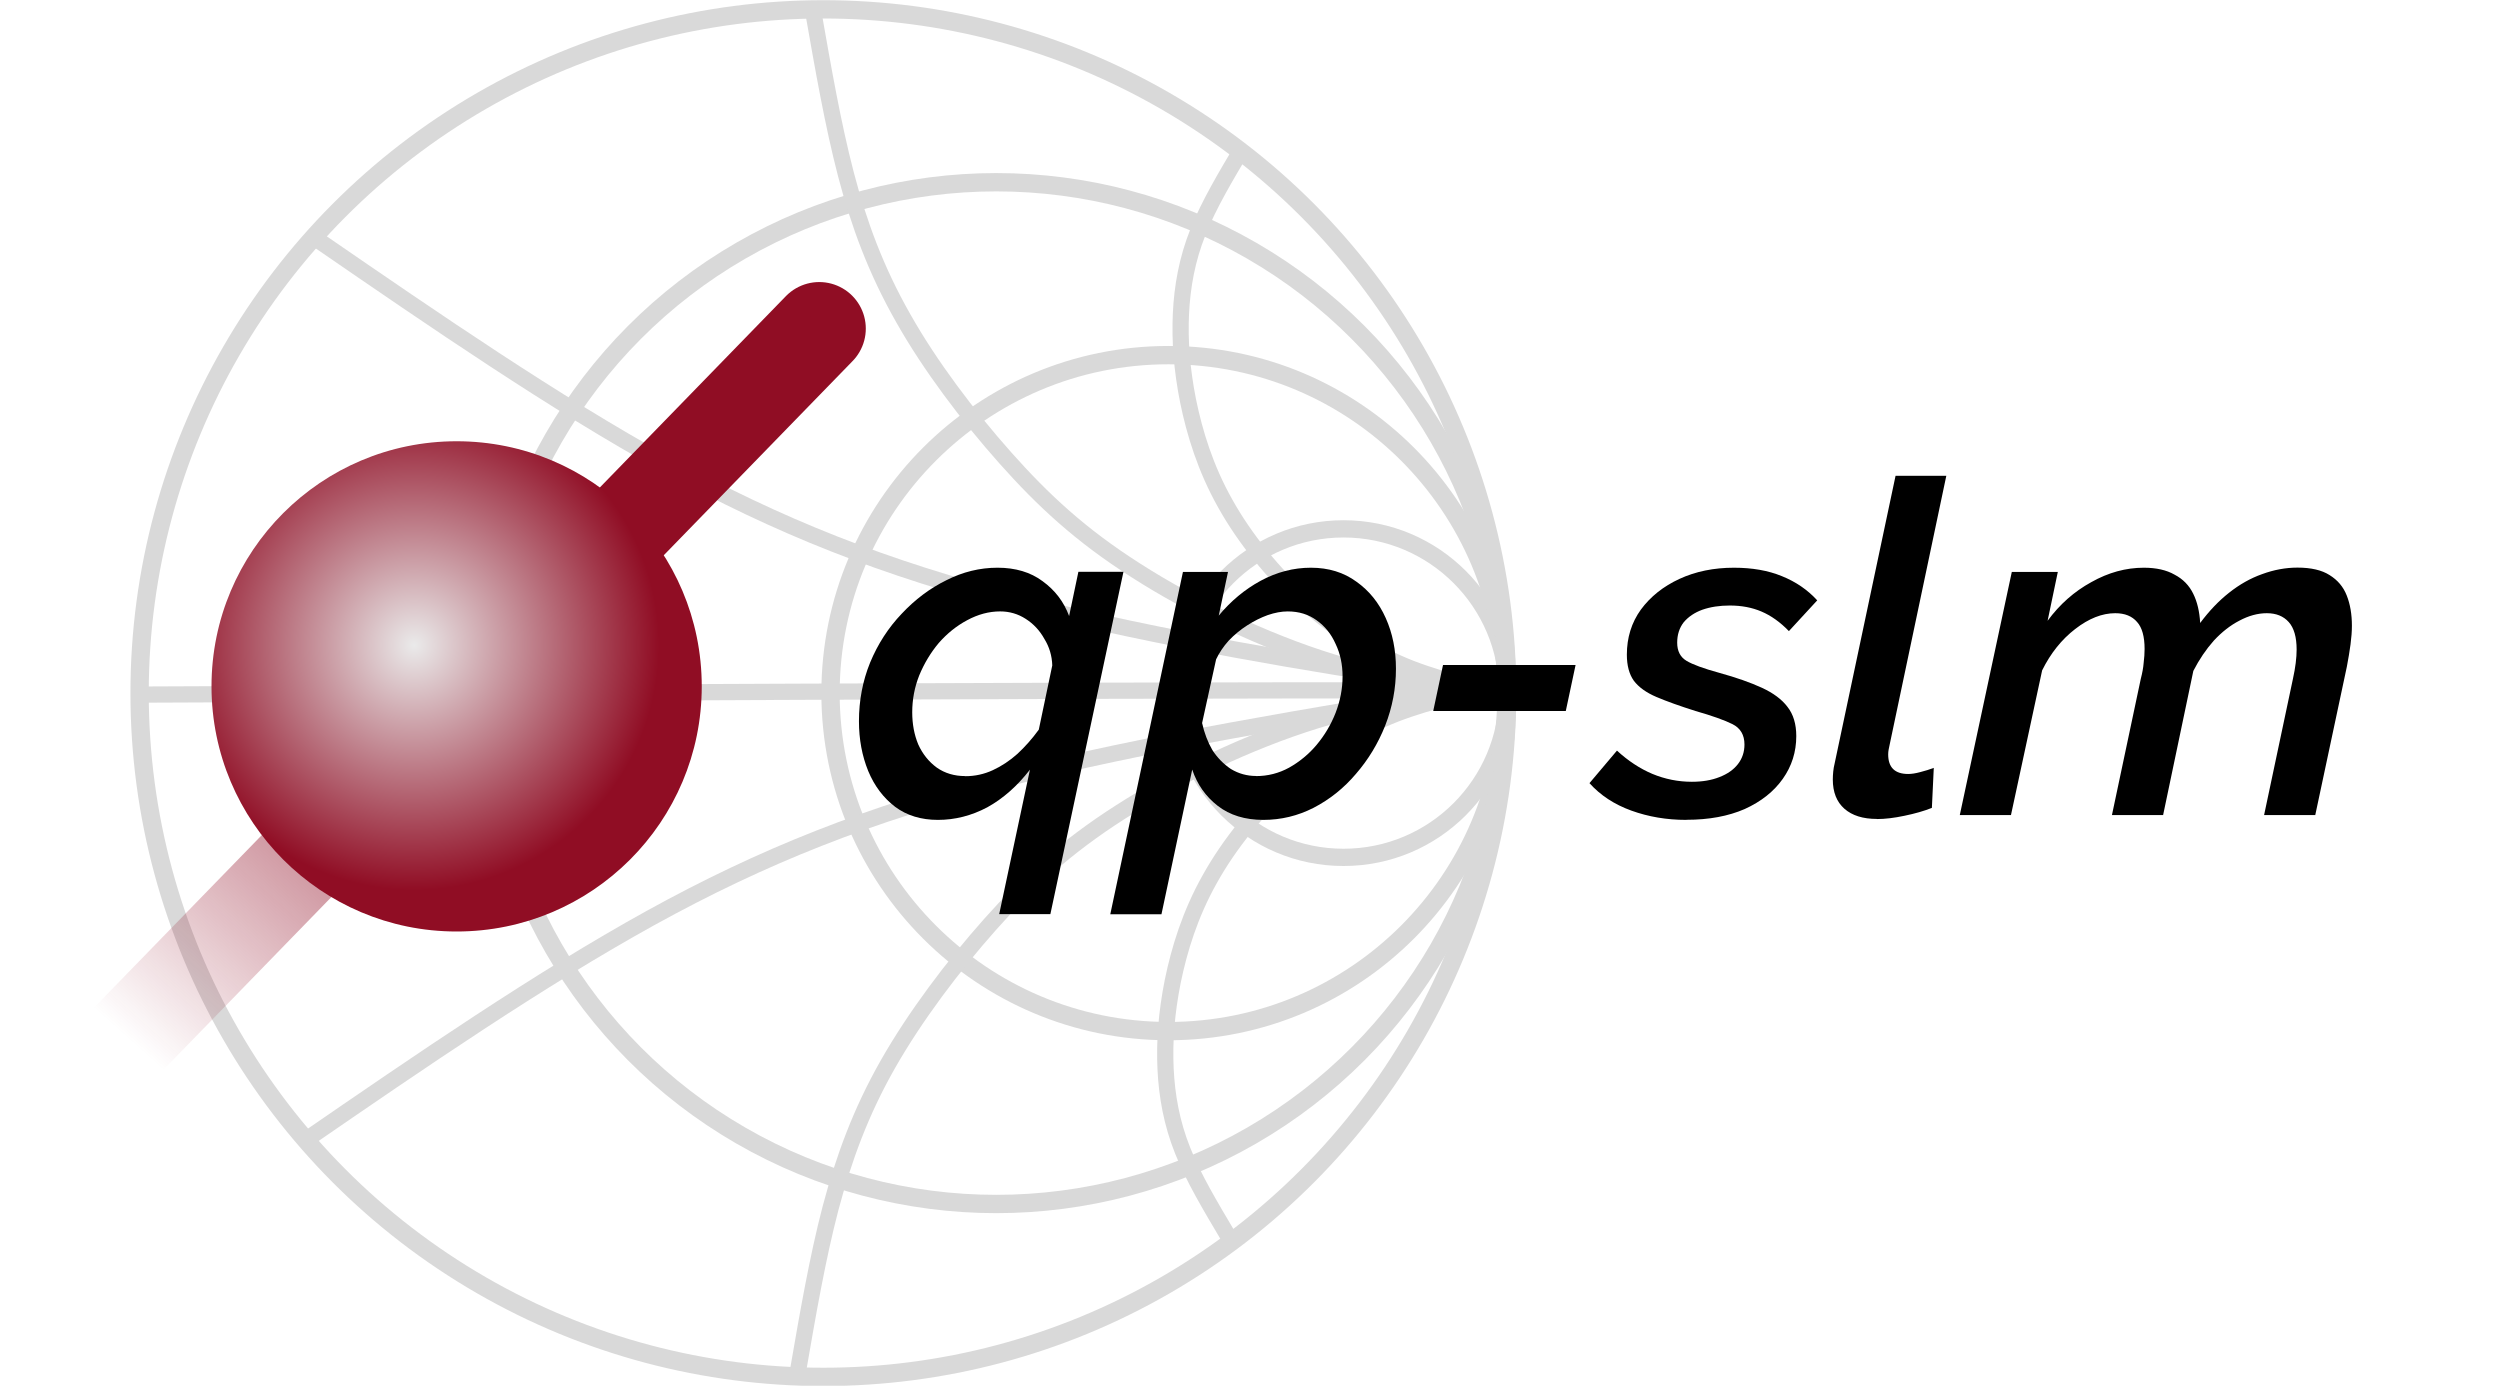 <?xml version="1.0" encoding="UTF-8" standalone="no"?>
<svg
   inkscape:export-ydpi="96"
   inkscape:export-xdpi="96"
   sodipodi:docname="qp-slm.svg"
   inkscape:version="1.2.1 (9c6d41e410, 2022-07-14)"
   id="svg8"
   version="1.1"
   viewBox="0 0 35.33 19.583"
   height="19.583mm"
   width="35.33mm"
   xmlns:inkscape="http://www.inkscape.org/namespaces/inkscape"
   xmlns:sodipodi="http://sodipodi.sourceforge.net/DTD/sodipodi-0.dtd"
   xmlns:xlink="http://www.w3.org/1999/xlink"
   xmlns="http://www.w3.org/2000/svg"
   xmlns:svg="http://www.w3.org/2000/svg"
   xmlns:rdf="http://www.w3.org/1999/02/22-rdf-syntax-ns#"
   xmlns:cc="http://creativecommons.org/ns#"
   xmlns:dc="http://purl.org/dc/elements/1.1/">
  <defs
     id="defs2">
    <inkscape:path-effect
       effect="bspline"
       id="path-effect2873"
       is_visible="true"
       lpeversion="1"
       weight="33.333"
       steps="2"
       helper_size="0"
       apply_no_weight="true"
       apply_with_weight="true"
       only_selected="false" />
    <inkscape:path-effect
       effect="bspline"
       id="path-effect2871"
       is_visible="true"
       lpeversion="1"
       weight="33.333"
       steps="2"
       helper_size="0"
       apply_no_weight="true"
       apply_with_weight="true"
       only_selected="false" />
    <inkscape:path-effect
       effect="bspline"
       id="path-effect2828"
       is_visible="true"
       lpeversion="1"
       weight="33.333"
       steps="2"
       helper_size="0"
       apply_no_weight="true"
       apply_with_weight="true"
       only_selected="false" />
    <inkscape:path-effect
       effect="bspline"
       id="path-effect2826"
       is_visible="true"
       lpeversion="1"
       weight="33.333"
       steps="2"
       helper_size="0"
       apply_no_weight="true"
       apply_with_weight="true"
       only_selected="false" />
    <inkscape:path-effect
       only_selected="false"
       apply_with_weight="true"
       apply_no_weight="true"
       helper_size="0"
       steps="2"
       weight="33.333"
       lpeversion="1"
       is_visible="true"
       id="path-effect2802"
       effect="bspline" />
    <inkscape:path-effect
       only_selected="false"
       apply_with_weight="true"
       apply_no_weight="true"
       helper_size="0"
       steps="2"
       weight="33.333"
       lpeversion="1"
       is_visible="true"
       id="path-effect2800"
       effect="bspline" />
    <inkscape:path-effect
       effect="bspline"
       id="path-effect2765"
       is_visible="true"
       lpeversion="1"
       weight="33.333"
       steps="2"
       helper_size="0"
       apply_no_weight="true"
       apply_with_weight="true"
       only_selected="false" />
    <inkscape:path-effect
       effect="bspline"
       id="path-effect2761"
       is_visible="true"
       lpeversion="1"
       weight="33.333"
       steps="2"
       helper_size="0"
       apply_no_weight="true"
       apply_with_weight="true"
       only_selected="false" />
    <inkscape:path-effect
       effect="bspline"
       id="path-effect2757"
       is_visible="true"
       lpeversion="1"
       weight="33.333"
       steps="2"
       helper_size="0"
       apply_no_weight="true"
       apply_with_weight="true"
       only_selected="false" />
    <marker
       inkscape:isstock="true"
       style="overflow:visible"
       id="Arrow2Sstart"
       refX="0"
       refY="0"
       orient="auto"
       inkscape:stockid="Arrow2Sstart">
      <path
         transform="matrix(0.3,0,0,0.3,-0.69,0)"
         d="M 8.719,4.034 -2.207,0.016 8.719,-4.002 c -1.745,2.372 -1.735,5.617 -6e-7,8.035 z"
         style="fill:#900d24;fill-opacity:1;fill-rule:evenodd;stroke:#900d24;stroke-width:0.625;stroke-linejoin:round;stroke-opacity:1"
         id="path1345" />
    </marker>
    <marker
       inkscape:isstock="true"
       style="overflow:visible"
       id="Arrow2Mstart"
       refX="0"
       refY="0"
       orient="auto"
       inkscape:stockid="Arrow2Mstart">
      <path
         transform="scale(0.6)"
         d="M 8.719,4.034 -2.207,0.016 8.719,-4.002 c -1.745,2.372 -1.735,5.617 -6e-7,8.035 z"
         style="fill:#900d24;fill-opacity:1;fill-rule:evenodd;stroke:#900d24;stroke-width:0.625;stroke-linejoin:round;stroke-opacity:1"
         id="path1339" />
    </marker>
    <marker
       inkscape:stockid="Arrow2Lstart"
       orient="auto"
       refY="0"
       refX="0"
       id="marker1271"
       style="overflow:visible"
       inkscape:isstock="true">
      <path
         id="path1269"
         style="fill:#900d24;fill-opacity:1;fill-rule:evenodd;stroke:#900d24;stroke-width:0.625;stroke-linejoin:round;stroke-opacity:1"
         d="M 8.719,4.034 -2.207,0.016 8.719,-4.002 c -1.745,2.372 -1.735,5.617 -6e-7,8.035 z"
         transform="matrix(1.1,0,0,1.1,1.1,0)"
         inkscape:connector-curvature="0" />
    </marker>
    <linearGradient
       id="linearGradient1247"
       inkscape:collect="always">
      <stop
         id="stop1243"
         offset="0"
         style="stop-color:#900d24;stop-opacity:1;" />
      <stop
         id="stop1245"
         offset="1"
         style="stop-color:#900d24;stop-opacity:0;" />
    </linearGradient>
    <marker
       inkscape:isstock="true"
       style="overflow:visible"
       id="Arrow1Lstart"
       refX="0"
       refY="0"
       orient="auto"
       inkscape:stockid="Arrow1Lstart">
      <path
         inkscape:connector-curvature="0"
         transform="matrix(0.8,0,0,0.8,10,0)"
         style="fill:#a41f35;fill-opacity:1;fill-rule:evenodd;stroke:#a41f35;stroke-width:1pt;stroke-opacity:1"
         d="M 0,0 5,-5 -12.5,0 5,5 Z"
         id="path4623" />
    </marker>
    <marker
       inkscape:isstock="true"
       style="overflow:visible"
       id="Arrow1Lend"
       refX="0"
       refY="0"
       orient="auto"
       inkscape:stockid="Arrow1Lend">
      <path
         inkscape:connector-curvature="0"
         transform="matrix(-0.8,0,0,-0.8,-10,0)"
         style="fill:#a41f35;fill-opacity:1;fill-rule:evenodd;stroke:#a41f35;stroke-width:1pt;stroke-opacity:1"
         d="M 0,0 5,-5 -12.5,0 5,5 Z"
         id="path4626" />
    </marker>
    <marker
       inkscape:stockid="Arrow2Lstart"
       orient="auto"
       refY="0"
       refX="0"
       id="Arrow2Lstart-6"
       style="overflow:visible"
       inkscape:isstock="true">
      <path
         id="path4641-5"
         style="fill:#900d24;fill-opacity:1;fill-rule:evenodd;stroke:#900d24;stroke-width:0.625;stroke-linejoin:round;stroke-opacity:1"
         d="M 8.719,4.034 -2.207,0.016 8.719,-4.002 c -1.745,2.372 -1.735,5.617 -6e-7,8.035 z"
         transform="matrix(1.1,0,0,1.1,1.1,0)"
         inkscape:connector-curvature="0" />
    </marker>
    <linearGradient
       gradientUnits="userSpaceOnUse"
       y2="26.311"
       x2="64.452"
       y1="26.311"
       x1="60.986"
       id="linearGradient1249"
       xlink:href="#linearGradient1247"
       inkscape:collect="always" />
    <linearGradient
       gradientTransform="translate(0.356,-0.356)"
       y2="28.383"
       x2="60.49"
       y1="26.469"
       x1="62.47"
       gradientUnits="userSpaceOnUse"
       id="linearGradient1689"
       xlink:href="#linearGradient1247"
       inkscape:collect="always" />
    <marker
       inkscape:stockid="Arrow2Sstart"
       orient="auto"
       refY="0"
       refX="0"
       id="Arrow2Sstart-6"
       style="overflow:visible"
       inkscape:isstock="true">
      <path
         id="path1345-5"
         style="fill:#900d24;fill-opacity:1;fill-rule:evenodd;stroke:#900d24;stroke-width:0.625;stroke-linejoin:round;stroke-opacity:1"
         d="M 8.719,4.034 -2.207,0.016 8.719,-4.002 c -1.745,2.372 -1.735,5.617 -6e-7,8.035 z"
         transform="matrix(0.3,0,0,0.3,-0.69,0)" />
    </marker>
    <linearGradient
       inkscape:collect="always"
       xlink:href="#linearGradient1247"
       id="linearGradient3463"
       gradientUnits="userSpaceOnUse"
       x1="60.986"
       y1="26.311"
       x2="64.452"
       y2="26.311" />
    <linearGradient
       inkscape:collect="always"
       xlink:href="#linearGradient1247"
       id="linearGradient943-2"
       gradientUnits="userSpaceOnUse"
       x1="60.986"
       y1="26.311"
       x2="64.452"
       y2="26.311"
       gradientTransform="matrix(0.237,0,0,0.237,-29.659,-15.744)" />
    <linearGradient
       inkscape:collect="always"
       xlink:href="#linearGradient1247"
       id="linearGradient1038"
       gradientUnits="userSpaceOnUse"
       x1="60.986"
       y1="26.311"
       x2="64.452"
       y2="26.311"
       gradientTransform="matrix(0.118,0,0,0.118,15.164,0.363)" />
    <linearGradient
       y2="28.541"
       x2="60.617"
       y1="26.469"
       x1="62.47"
       gradientTransform="translate(0.356,-0.356)"
       gradientUnits="userSpaceOnUse"
       id="linearGradient2640"
       xlink:href="#linearGradient1247"
       inkscape:collect="always" />
    <marker
       inkscape:isstock="true"
       style="overflow:visible"
       id="Arrow2Sstart-6-7"
       refX="0"
       refY="0"
       orient="auto"
       inkscape:stockid="Arrow2Sstart">
      <path
         transform="matrix(0.3,0,0,0.3,-0.69,0)"
         d="M 8.719,4.034 -2.207,0.016 8.719,-4.002 c -1.745,2.372 -1.735,5.617 -6e-7,8.035 z"
         style="fill:#900d24;fill-opacity:1;fill-rule:evenodd;stroke:#900d24;stroke-width:0.625;stroke-linejoin:round;stroke-opacity:1"
         id="path1345-5-9" />
    </marker>
    <radialGradient
       inkscape:collect="always"
       xlink:href="#linearGradient4619"
       id="radialGradient4621-6-6"
       cx="75.955"
       cy="14.297"
       fx="75.955"
       fy="14.297"
       r="1.26"
       gradientUnits="userSpaceOnUse"
       gradientTransform="matrix(0.924,0,0,0.924,-7.915,13.048)" />
    <linearGradient
       inkscape:collect="always"
       id="linearGradient4619">
      <stop
         style="stop-color:#eaeaea;stop-opacity:1"
         offset="0"
         id="stop4615" />
      <stop
         style="stop-color:#900d24;stop-opacity:1"
         offset="1"
         id="stop4617" />
    </linearGradient>
    <linearGradient
       y2="26.311"
       x2="64.452"
       y1="26.311"
       x1="60.986"
       gradientUnits="userSpaceOnUse"
       id="linearGradient1233"
       xlink:href="#linearGradient1247"
       inkscape:collect="always" />
    <linearGradient
       y2="26.311"
       x2="64.452"
       y1="26.311"
       x1="60.986"
       gradientUnits="userSpaceOnUse"
       id="linearGradient1235"
       xlink:href="#linearGradient1247"
       inkscape:collect="always" />
  </defs>
  <sodipodi:namedview
     inkscape:document-rotation="0"
     inkscape:snap-nodes="false"
     inkscape:bbox-nodes="true"
     inkscape:bbox-paths="false"
     inkscape:snap-bbox-edge-midpoints="true"
     inkscape:snap-bbox-midpoints="true"
     inkscape:snap-bbox="true"
     inkscape:snap-tangential="true"
     inkscape:snap-perpendicular="true"
     inkscape:window-maximized="1"
     inkscape:window-y="118"
     inkscape:window-x="1912"
     inkscape:window-height="1009"
     inkscape:window-width="1920"
     showgrid="false"
     inkscape:current-layer="g3285"
     inkscape:document-units="mm"
     inkscape:cy="42.946429"
     inkscape:cx="63.571429"
     inkscape:zoom="11.2"
     inkscape:pageshadow="2"
     inkscape:pageopacity="0.0"
     borderopacity="1.0"
     bordercolor="#666666"
     pagecolor="#ffffff"
     id="base"
     inkscape:showpageshadow="2"
     inkscape:pagecheckerboard="0"
     inkscape:deskcolor="#d1d1d1" />
  <g
     transform="translate(-54.419,-280.832)"
     id="layer1"
     inkscape:groupmode="layer"
     inkscape:label="Layer 1">
    <g
       transform="matrix(1.488,0,0,1.488,-3.597,266.026)"
       id="g1060">
      <g
         style="stroke:url(#linearGradient1249)"
         id="g1229">
        <g
           id="g3285"
           inkscape:export-xdpi="1000"
           inkscape:export-ydpi="1000"
           style="stroke:url(#linearGradient3463)"
           transform="translate(0.356)">
          <g
             id="g2917"
             style="stroke:url(#linearGradient1235)"
             transform="matrix(2,0,0,2,-51.035,-5.677)">
            <circle
               r="0.78"
               cy="11.105"
               cx="51.214"
               id="path2708"
               style="fill:none;fill-opacity:0.161;stroke:#d9d9d9;stroke-width:0.082;stroke-linecap:round;stroke-linejoin:round;stroke-miterlimit:1.5;stroke-dasharray:none;stroke-opacity:1;paint-order:stroke fill markers" />
            <circle
               r="1.605"
               style="fill:none;fill-opacity:0.161;stroke:#d9d9d9;stroke-width:0.087;stroke-linecap:round;stroke-linejoin:round;stroke-miterlimit:1.5;stroke-dasharray:none;stroke-opacity:1;paint-order:stroke fill markers"
               id="path2708-5"
               cx="50.383"
               cy="11.105" />
            <circle
               cy="11.105"
               cx="49.565"
               id="path2708-5-3"
               style="fill:none;fill-opacity:0.161;stroke:#d9d9d9;stroke-width:0.087;stroke-linecap:round;stroke-linejoin:round;stroke-miterlimit:1.5;stroke-dasharray:none;stroke-opacity:1;paint-order:stroke fill markers"
               r="2.426" />
            <circle
               r="3.247"
               style="fill:none;fill-opacity:0.161;stroke:#d9d9d9;stroke-width:0.087;stroke-linecap:round;stroke-linejoin:round;stroke-miterlimit:1.5;stroke-dasharray:none;stroke-opacity:1;paint-order:stroke fill markers"
               id="path2708-5-3-0"
               cx="48.744"
               cy="11.105" />
            <path
               sodipodi:nodetypes="cccccccccccccc"
               inkscape:original-d="m 50.735903,8.5137413 c -0.08043,0.1351774 -0.160933,0.2704279 -0.241518,0.4057606 -0.02246,0.1255163 -0.04823,0.2543269 -0.06763,0.3767785 0.0097,0.1351769 0.0194,0.2704279 0.029,0.4057606 0.0516,0.1673804 0.103125,0.334834 0.154574,0.502371 0.135325,0.16738 0.270577,0.334834 0.405755,0.502371 0.17076,0.106194 0.341438,0.212465 0.51203,0.318812 0.182024,0.03052 0.363971,0.06111 0.545844,0.09178 -0.297803,-0.03067 -0.595683,-0.06126 -0.893632,-0.09178 -0.34451,-0.167537 -0.689072,-0.33499 -1.033726,-0.502371 -0.180264,-0.167537 -0.360601,-0.33499 -0.541017,-0.502371 C 49.431763,9.7889087 49.25143,9.5506094 49.074233,9.3156023 48.993799,9.0965396 48.913296,8.8775621 48.832711,8.658656 48.78448,8.4041687 48.742618,8.1368872 48.697455,7.876117"
               inkscape:path-effect="#path-effect2828"
               id="path2759-7-2"
               d="m 50.736,8.514 c -0.08,0.135 -0.161,0.27 -0.213,0.401 -0.052,0.13 -0.075,0.26 -0.081,0.388 -0.006,0.129 0.004,0.264 0.034,0.415 0.031,0.151 0.082,0.319 0.176,0.486 0.093,0.167 0.229,0.335 0.382,0.472 0.153,0.137 0.324,0.243 0.5,0.312 0.176,0.068 0.358,0.099 0.3,0.099 -0.058,-2e-6 -0.356,-0.031 -0.677,-0.13 -0.321,-0.099 -0.666,-0.266 -0.928,-0.434 C 49.966,10.356 49.786,10.188 49.609,9.989 49.431,9.789 49.251,9.551 49.123,9.324 48.994,9.097 48.913,8.878 48.851,8.641 48.789,8.403 48.743,8.137 48.697,7.876"
               style="fill:none;stroke:#d9d9d9;stroke-width:0.077px;stroke-linecap:butt;stroke-linejoin:miter;stroke-opacity:1" />
            <path
               sodipodi:nodetypes="cccccc"
               inkscape:original-d="m 46.349822,8.9581453 c 0.557192,0.3831417 1.114297,0.7695731 1.671348,1.1496557 0.505667,0.202804 1.011248,0.40568 1.516773,0.608641 0.798456,0.131202 1.596892,0.262251 2.395353,0.393158 0.04546,-0.0085 0.0907,-0.01718 0.13582,-0.02604 -2.186563,0.0096 -4.373121,0.01924 -6.5598,0.02898"
               inkscape:path-effect="#path-effect2826"
               id="path2763-1-1"
               d="m 46.35,8.958 c 0.557,0.383 1.116,0.767 1.646,1.06 0.531,0.293 1.036,0.495 1.688,0.662 0.652,0.167 1.45,0.298 1.872,0.359 0.422,0.061 0.467,0.052 -0.604,0.053 -1.071,5.01e-4 -3.257,0.01 -5.444,0.02"
               style="fill:none;stroke:#d9d9d9;stroke-width:0.077px;stroke-linecap:butt;stroke-linejoin:miter;stroke-opacity:1" />
            <path
               sodipodi:nodetypes="cccccccccccccc"
               inkscape:original-d="m 50.662873,13.677667 c -0.08043,-0.135177 -0.160937,-0.270428 -0.241526,-0.405761 -0.02246,-0.125516 -0.04823,-0.254327 -0.06763,-0.376779 0.0097,-0.135177 0.0194,-0.270427 0.029,-0.40576 0.0516,-0.167381 0.10313,-0.334834 0.154579,-0.502371 0.135329,-0.16738 0.270581,-0.334834 0.405759,-0.502371 0.170752,-0.106194 0.341439,-0.212466 0.512022,-0.318812 0.182011,-0.03052 0.363957,-0.06111 0.54583,-0.09178 -0.297802,0.03067 -0.595665,0.06126 -0.893618,0.09178 -0.344502,0.167537 -0.689072,0.33499 -1.033723,0.502371 -0.180264,0.167537 -0.360601,0.33499 -0.541016,0.50237 -0.173823,0.231945 -0.354156,0.470244 -0.531352,0.705252 -0.08043,0.219062 -0.160938,0.43804 -0.241523,0.656946 -0.04823,0.254488 -0.09009,0.521769 -0.135256,0.782539"
               inkscape:path-effect="#path-effect2873"
               id="path2759-7-24"
               d="m 50.663,13.678 c -0.08,-0.135 -0.161,-0.27 -0.213,-0.401 -0.052,-0.13 -0.075,-0.26 -0.081,-0.388 -0.006,-0.129 0.004,-0.264 0.034,-0.415 0.031,-0.151 0.082,-0.319 0.176,-0.486 0.093,-0.167 0.229,-0.335 0.382,-0.472 0.153,-0.137 0.324,-0.243 0.5,-0.312 0.176,-0.068 0.358,-0.099 0.3,-0.099 -0.058,2e-6 -0.356,0.031 -0.677,0.13 -0.321,0.099 -0.666,0.266 -0.928,0.434 -0.262,0.167 -0.443,0.335 -0.62,0.534 -0.177,0.199 -0.357,0.438 -0.486,0.665 -0.129,0.227 -0.209,0.446 -0.272,0.683 -0.062,0.237 -0.108,0.504 -0.153,0.764"
               style="fill:none;stroke:#d9d9d9;stroke-width:0.077px;stroke-linecap:butt;stroke-linejoin:miter;stroke-opacity:1" />
            <path
               sodipodi:nodetypes="cccc"
               inkscape:original-d="m 46.276788,13.233263 c 0.557192,-0.383142 1.114297,-0.769574 1.671348,-1.149656 0.505667,-0.202804 1.011248,-0.40568 1.516773,-0.608641 0.798453,-0.131202 1.596887,-0.262251 2.395336,-0.393159"
               inkscape:path-effect="#path-effect2871"
               id="path2763-1-7"
               d="m 46.277,13.233 c 0.557,-0.383 1.116,-0.767 1.646,-1.06 0.531,-0.293 1.036,-0.495 1.688,-0.662 0.652,-0.167 1.45,-0.298 2.249,-0.429"
               style="fill:none;stroke:#d9d9d9;stroke-width:0.077px;stroke-linecap:butt;stroke-linejoin:miter;stroke-opacity:1" />
          </g>
          <g
             aria-label="qp-slm"
             id="text941-4"
             style="font-size:4.417px;line-height:1.25;font-family:Raleway;-inkscape-font-specification:Raleway;text-align:center;letter-spacing:0px;word-spacing:0px;text-anchor:middle;stroke:url(#linearGradient943-2);stroke-width:0.237">
            <path
               d="m 48.415,17.26 q -0.181,0.234 -0.406,0.358 -0.225,0.119 -0.468,0.119 -0.239,0 -0.406,-0.124 -0.168,-0.128 -0.256,-0.34 -0.088,-0.216 -0.088,-0.473 0,-0.296 0.106,-0.557 0.11,-0.265 0.3,-0.464 0.19,-0.203 0.424,-0.318 0.234,-0.119 0.486,-0.119 0.256,0 0.428,0.128 0.177,0.128 0.252,0.331 l 0.088,-0.42 h 0.428 l -0.694,3.251 h -0.486 z m -0.614,0.062 q 0.137,0 0.261,-0.057 0.124,-0.057 0.234,-0.155 0.11,-0.102 0.203,-0.23 l 0.128,-0.61 q -0.004,-0.137 -0.075,-0.252 -0.066,-0.119 -0.177,-0.19 -0.11,-0.071 -0.243,-0.071 -0.159,0 -0.314,0.084 -0.15,0.08 -0.269,0.216 -0.115,0.137 -0.186,0.309 -0.066,0.168 -0.066,0.349 0,0.168 0.057,0.305 0.062,0.137 0.177,0.221 0.115,0.08 0.269,0.08 z"
               style="font-style:italic;font-weight:600;-inkscape-font-specification:'Raleway Semi-Bold Italic'"
               id="path470" />
            <path
               d="m 49.868,15.382 h 0.428 l -0.088,0.415 q 0.172,-0.208 0.398,-0.331 0.23,-0.124 0.477,-0.124 0.252,0 0.433,0.133 0.181,0.128 0.278,0.345 0.097,0.216 0.097,0.482 0,0.278 -0.102,0.539 -0.102,0.256 -0.278,0.459 -0.172,0.203 -0.402,0.322 -0.225,0.115 -0.477,0.115 -0.261,0 -0.433,-0.133 -0.172,-0.133 -0.243,-0.345 l -0.292,1.374 h -0.486 z m 0.694,1.939 q 0.168,0 0.314,-0.08 0.15,-0.084 0.261,-0.216 0.115,-0.137 0.181,-0.305 0.066,-0.172 0.066,-0.345 0,-0.172 -0.066,-0.309 -0.062,-0.141 -0.181,-0.225 -0.115,-0.084 -0.274,-0.084 -0.088,0 -0.19,0.035 -0.097,0.035 -0.194,0.097 -0.097,0.062 -0.177,0.146 -0.075,0.084 -0.119,0.177 l -0.133,0.605 q 0.031,0.141 0.097,0.256 0.071,0.11 0.177,0.181 0.11,0.066 0.239,0.066 z"
               style="font-style:italic;font-weight:600;-inkscape-font-specification:'Raleway Semi-Bold Italic'"
               id="path472" />
            <path
               d="m 52.245,16.703 0.093,-0.437 h 1.259 l -0.093,0.437 z"
               style="font-style:italic;font-weight:600;-inkscape-font-specification:'Raleway Semi-Bold Italic'"
               id="path474" />
            <path
               d="m 54.648,17.737 q -0.278,0 -0.521,-0.088 -0.243,-0.088 -0.398,-0.261 l 0.261,-0.309 q 0.159,0.146 0.336,0.221 0.181,0.075 0.375,0.075 0.15,0 0.261,-0.044 0.115,-0.044 0.177,-0.124 0.062,-0.08 0.062,-0.186 0,-0.137 -0.115,-0.194 -0.115,-0.057 -0.349,-0.124 -0.225,-0.071 -0.371,-0.133 -0.146,-0.062 -0.216,-0.155 -0.066,-0.093 -0.066,-0.247 0,-0.243 0.133,-0.428 0.137,-0.186 0.367,-0.292 0.23,-0.106 0.517,-0.106 0.261,0 0.455,0.08 0.199,0.08 0.336,0.23 l -0.269,0.292 q -0.124,-0.128 -0.261,-0.186 -0.133,-0.057 -0.3,-0.057 -0.146,0 -0.261,0.04 -0.11,0.04 -0.177,0.119 -0.062,0.08 -0.062,0.194 0,0.119 0.088,0.172 0.088,0.053 0.314,0.115 0.239,0.066 0.402,0.141 0.163,0.075 0.243,0.181 0.084,0.106 0.084,0.278 0,0.225 -0.128,0.406 -0.128,0.181 -0.362,0.287 -0.234,0.102 -0.552,0.102 z"
               style="font-style:italic;font-weight:600;-inkscape-font-specification:'Raleway Semi-Bold Italic'"
               id="path476" />
            <path
               d="m 56.459,17.728 q -0.199,0 -0.309,-0.097 -0.11,-0.097 -0.11,-0.278 0,-0.035 0.004,-0.075 0.004,-0.04 0.013,-0.075 l 0.579,-2.734 h 0.482 l -0.539,2.558 q -0.004,0.022 -0.009,0.044 -0.004,0.022 -0.004,0.044 0,0.186 0.19,0.186 0.049,0 0.115,-0.018 0.071,-0.018 0.128,-0.04 l -0.018,0.38 q -0.11,0.044 -0.261,0.075 -0.146,0.031 -0.261,0.031 z"
               style="font-style:italic;font-weight:600;-inkscape-font-specification:'Raleway Semi-Bold Italic'"
               id="path478" />
            <path
               d="m 57.74,15.382 h 0.437 l -0.097,0.464 q 0.172,-0.234 0.415,-0.367 0.243,-0.137 0.499,-0.137 0.177,0 0.292,0.066 0.119,0.062 0.177,0.181 0.057,0.115 0.066,0.278 0.128,-0.172 0.274,-0.287 0.15,-0.119 0.314,-0.177 0.168,-0.062 0.336,-0.062 0.194,0 0.305,0.071 0.115,0.071 0.163,0.194 0.049,0.124 0.049,0.287 0,0.08 -0.013,0.177 -0.013,0.097 -0.035,0.212 l -0.3,1.409 h -0.486 l 0.274,-1.294 q 0.035,-0.159 0.035,-0.278 0,-0.177 -0.075,-0.261 -0.075,-0.084 -0.208,-0.084 -0.128,0 -0.261,0.071 -0.128,0.066 -0.243,0.19 -0.11,0.124 -0.194,0.287 l -0.287,1.369 h -0.486 l 0.274,-1.294 q 0.022,-0.084 0.027,-0.15 0.009,-0.071 0.009,-0.133 0,-0.177 -0.071,-0.256 -0.071,-0.084 -0.208,-0.084 -0.186,0 -0.38,0.15 -0.194,0.15 -0.314,0.393 l -0.296,1.374 h -0.486 z"
               style="font-style:italic;font-weight:600;-inkscape-font-specification:'Raleway Semi-Bold Italic'"
               id="path480" />
          </g>
          <g
             transform="matrix(2,0,0,2,-81.968,-36.439)"
             id="g1122-1"
             style="stroke:url(#linearGradient1233)">
            <path
               style="fill:none;stroke:url(#linearGradient2640);stroke-width:0.442;stroke-linecap:round;stroke-linejoin:miter;stroke-miterlimit:1.5;stroke-dasharray:none;stroke-opacity:1;marker-start:url(#Arrow2Sstart-6-7)"
               d="m 64.191,24.755 -3.667,3.771"
               id="path4590-5-3"
               inkscape:connector-curvature="0"
               sodipodi:nodetypes="cc" />
            <circle
               r="1.164"
               cy="26.454"
               cx="62.469"
               id="path4547-5-0-3"
               style="fill:url(#radialGradient4621-6-6);fill-opacity:1;stroke:none;stroke-width:0.528;stroke-miterlimit:0.4;stroke-dasharray:0.528, 0.528;stroke-dashoffset:0;stroke-opacity:1" />
          </g>
        </g>
      </g>
    </g>
  </g>
</svg>

